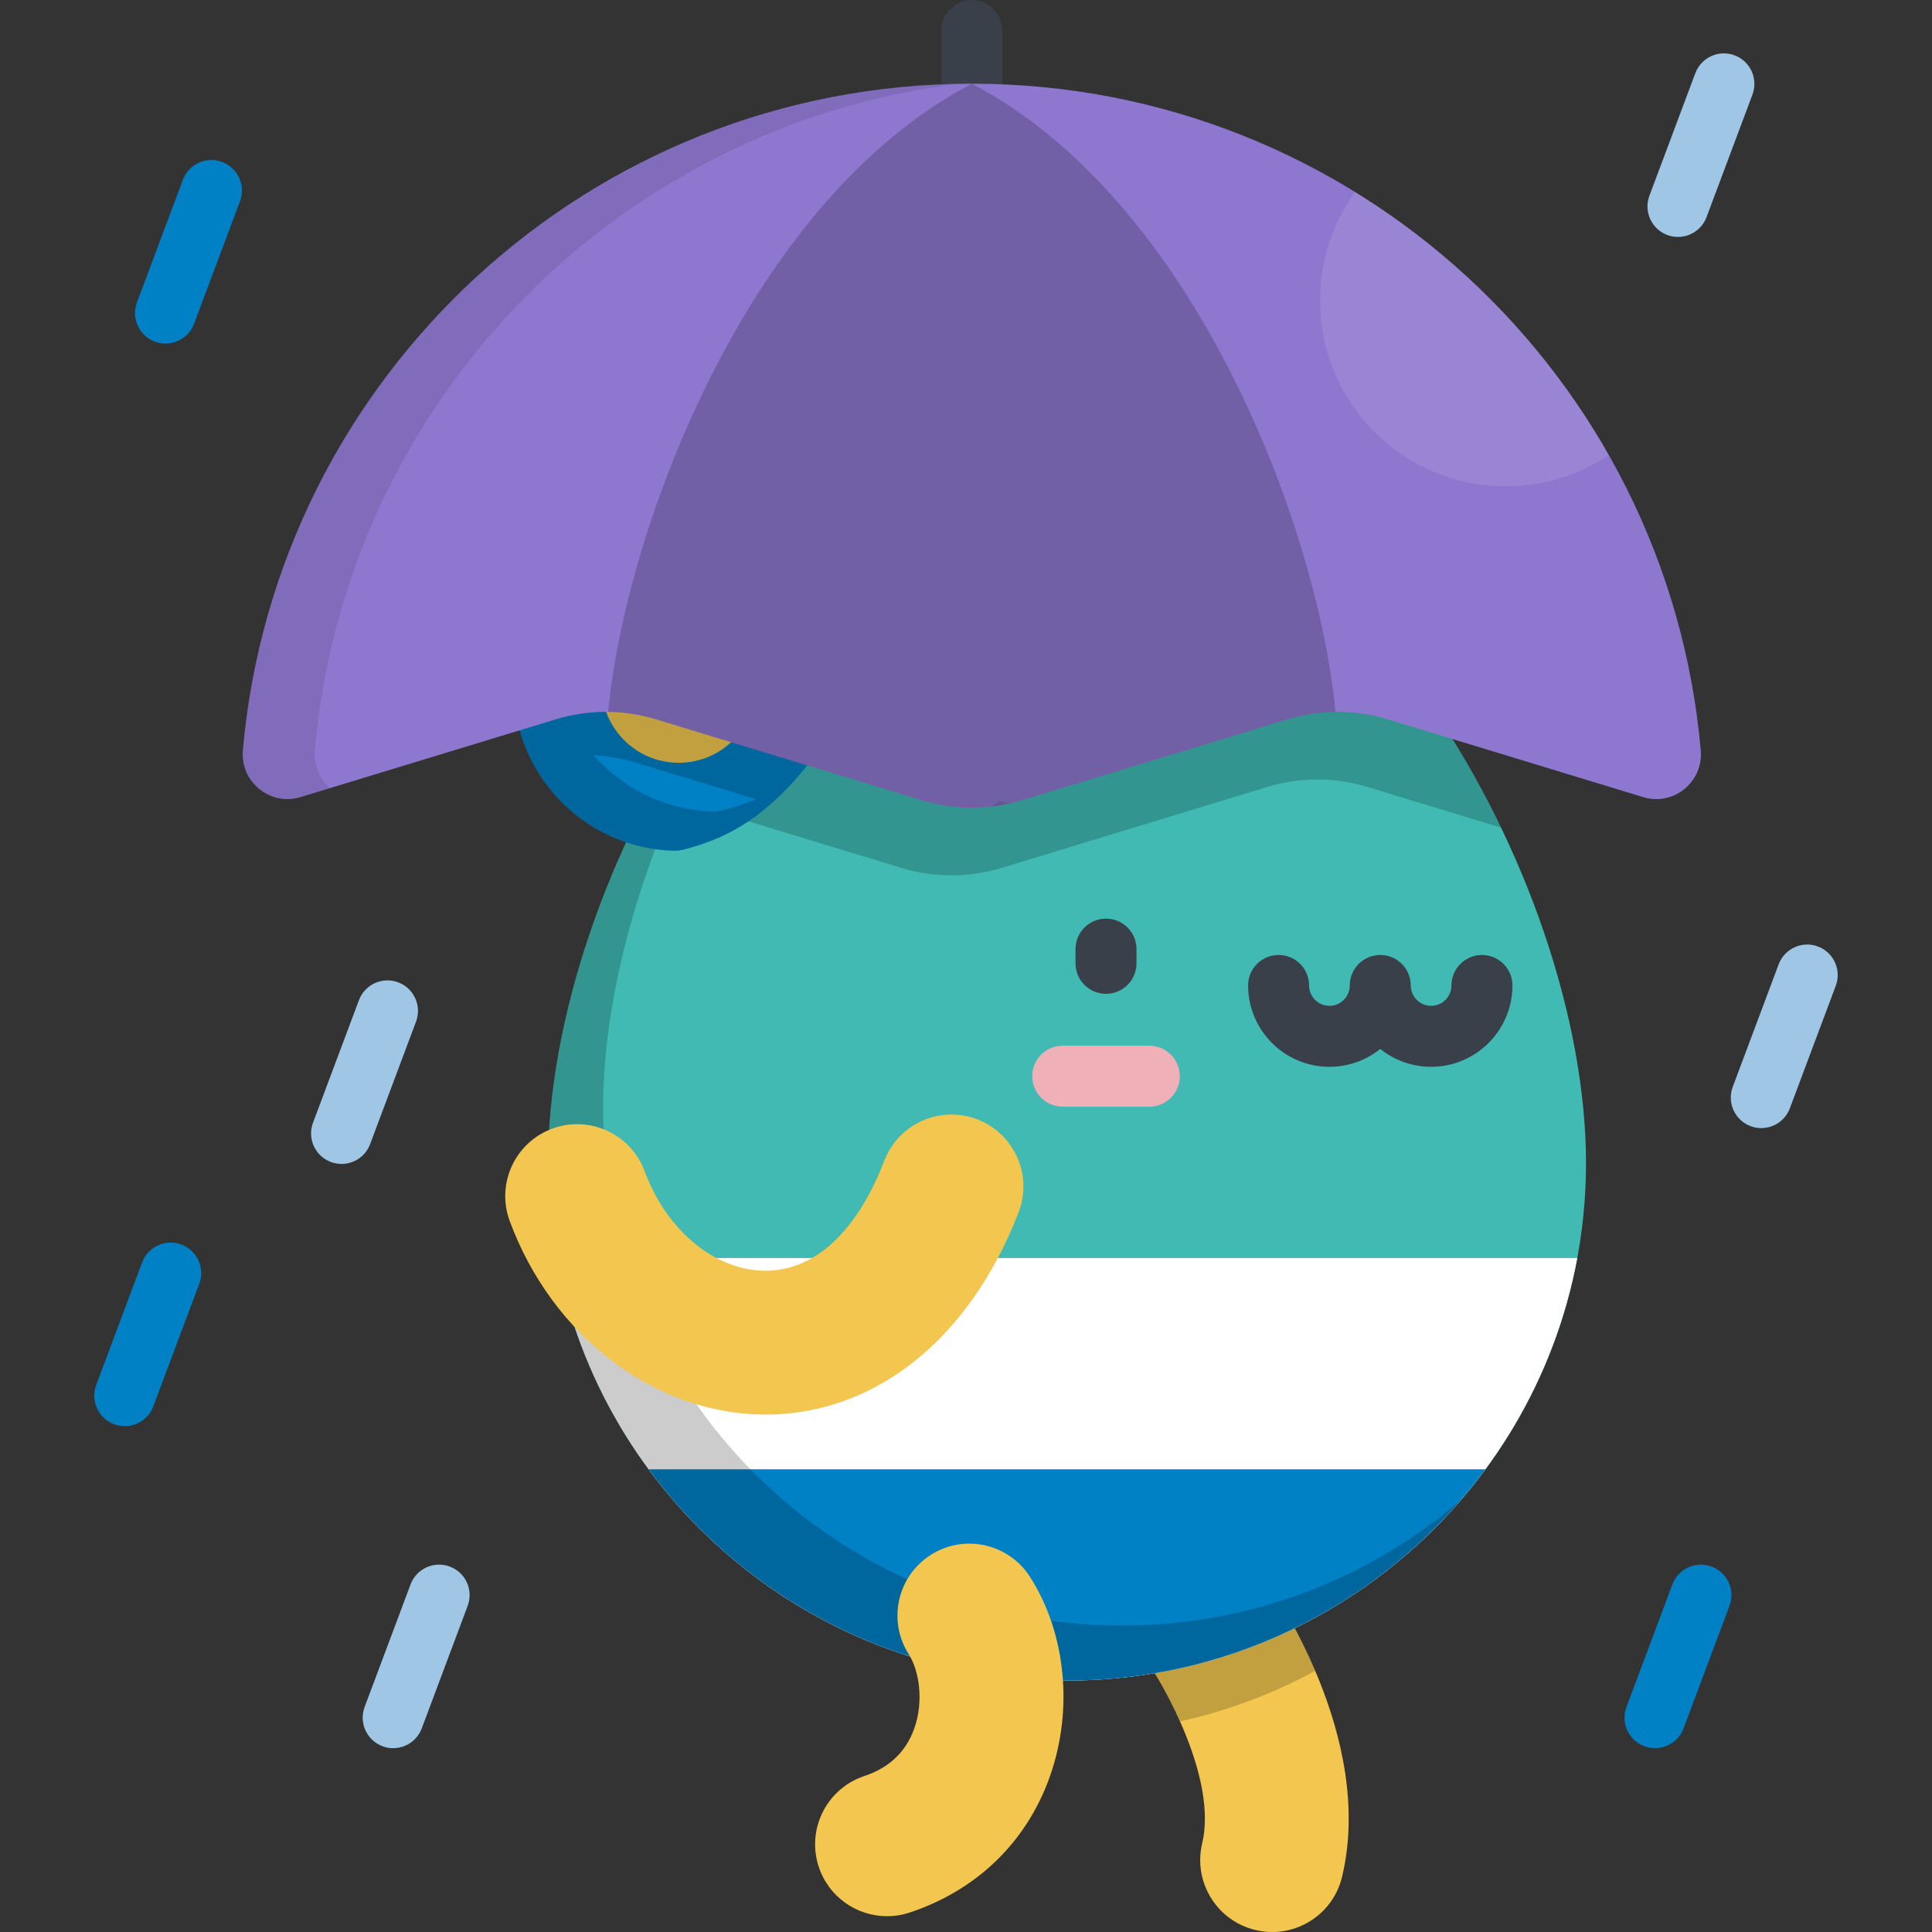 <?xml version="1.0" encoding="iso-8859-1"?>
<!-- Generator: Adobe Illustrator 19.0.0, SVG Export Plug-In . SVG Version: 6.00 Build 0)  -->
<svg xmlns="http://www.w3.org/2000/svg" xmlns:xlink="http://www.w3.org/1999/xlink" version="1.1" id="Layer_1" x="0px" y="0px" viewBox="0 0 512 512" style="enable-background:new 0 0 512 512;" xml:space="preserve">
<rect x="0" y="0" width="512" height="512" fill="#333333" stroke="none"/>
<path style="fill:#F3C74F;" d="M337.145,512c-1.462,0-2.947-0.169-4.432-0.523c-10.239-2.44-16.562-12.717-14.123-22.956  c4.048-16.997-10.034-41.907-15.287-49.293c-6.147-8.544-4.187-20.434,4.357-26.58c8.544-6.147,20.469-4.181,26.615,4.363  c3.116,4.332,30.195,43.395,21.392,80.343C353.583,506.109,345.766,512,337.145,512z"/>
<path style="opacity:0.2;enable-background:new    ;" d="M334.276,417.011c-6.147-8.544-18.071-10.51-26.615-4.363  c-8.544,6.145-10.503,18.035-4.357,26.58c2.232,3.139,6.056,9.446,9.407,16.961c12.69-2.809,24.722-7.359,35.825-13.396  C342.653,428.991,335.758,419.072,334.276,417.011z"/>
<path style="fill:#40BAB3;" d="M420.309,308.244c0-75.732-63.136-184.834-137.533-184.834S145.244,232.511,145.244,308.244  S206.819,445.37,282.777,445.37S420.309,383.976,420.309,308.244z"/>
<g>
	<path style="fill:#394049;" d="M257.544,29.189c-4.463,0-8.082-3.619-8.082-8.082V8.082c0-4.463,3.619-8.082,8.082-8.082   c4.464,0,8.082,3.619,8.082,8.082v13.026C265.626,25.571,262.008,29.189,257.544,29.189z"/>
	<path style="fill:#394049;" d="M293.103,263.374c-4.463,0-8.082-3.618-8.082-8.082v-3.765c0-4.463,3.619-8.082,8.082-8.082   c4.464,0,8.082,3.619,8.082,8.082v3.765C301.185,259.756,297.567,263.374,293.103,263.374z"/>
	<path style="fill:#394049;" d="M379.257,282.716c-5.094,0-9.779-1.776-13.472-4.74c-3.693,2.964-8.378,4.74-13.471,4.74   c-11.885,0-21.554-9.669-21.554-21.554c0-4.463,3.619-8.082,8.082-8.082c4.464,0,8.082,3.619,8.082,8.082   c0,2.972,2.418,5.39,5.39,5.39c2.972,0,5.389-2.418,5.389-5.39c0-4.463,3.617-8.082,8.082-8.082c4.463,0,8.082,3.619,8.082,8.082   c0,2.972,2.418,5.39,5.39,5.39c2.972,0,5.39-2.418,5.39-5.39c0-4.463,3.617-8.082,8.082-8.082c4.463,0,8.082,3.619,8.082,8.082   C400.81,273.048,391.142,282.716,379.257,282.716z"/>
</g>
<path style="fill:#A0C6E6;" d="M90.517,308.457c-0.942,0-1.901-0.166-2.835-0.516c-4.18-1.567-6.298-6.224-4.732-10.404  l12.17-32.475c1.567-4.18,6.224-6.297,10.404-4.732c4.18,1.567,6.298,6.224,4.732,10.404l-12.17,32.475  C96.869,306.455,93.79,308.457,90.517,308.457z"/>
<path style="fill:#0081C6;" d="M43.864,91.053c-0.943,0-1.901-0.166-2.835-0.516c-4.18-1.566-6.298-6.224-4.732-10.404  l12.169-32.475c1.566-4.179,6.223-6.298,10.404-4.732c4.18,1.567,6.298,6.224,4.732,10.404L51.433,85.805  C50.218,89.051,47.137,91.053,43.864,91.053z"/>
<g>
	<path style="fill:#A0C6E6;" d="M444.68,62.788c-0.943,0-1.901-0.166-2.835-0.516c-4.18-1.567-6.298-6.224-4.733-10.404   l12.17-32.476c1.567-4.18,6.225-6.297,10.404-4.732c4.18,1.567,6.298,6.224,4.733,10.404L452.25,57.541   C451.033,60.786,447.952,62.788,444.68,62.788z"/>
	<path style="fill:#A0C6E6;" d="M466.762,298.956c-0.943,0-1.901-0.166-2.835-0.516c-4.18-1.567-6.298-6.224-4.733-10.404   l12.17-32.476c1.567-4.18,6.226-6.297,10.404-4.732c4.18,1.567,6.298,6.224,4.733,10.404l-12.17,32.476   C473.116,296.954,470.036,298.956,466.762,298.956z"/>
	<path style="fill:#A0C6E6;" d="M104.201,463.283c-0.943,0-1.901-0.166-2.835-0.516c-4.18-1.567-6.298-6.224-4.732-10.404   l12.17-32.475c1.567-4.179,6.225-6.298,10.404-4.732c4.18,1.567,6.298,6.224,4.732,10.404l-12.17,32.475   C110.553,461.279,107.474,463.283,104.201,463.283z"/>
</g>
<g>
	<path style="fill:#0081C6;" d="M33.066,377.943c-0.942,0-1.901-0.166-2.835-0.516c-4.18-1.567-6.298-6.224-4.732-10.404   l12.17-32.475c1.567-4.18,6.224-6.3,10.404-4.732c4.18,1.567,6.298,6.224,4.732,10.404l-12.17,32.475   C39.418,375.94,36.338,377.943,33.066,377.943z"/>
	<path style="fill:#0081C6;" d="M438.596,463.283c-0.943,0-1.901-0.166-2.835-0.516c-4.18-1.566-6.298-6.224-4.733-10.404   l12.169-32.475c1.567-4.18,6.227-6.297,10.404-4.732c4.18,1.566,6.298,6.224,4.733,10.404l-12.169,32.475   C444.948,461.279,441.868,463.283,438.596,463.283z"/>
</g>
<path style="opacity:0.2;enable-background:new    ;" d="M282.777,123.41c-44.432,0-84.843,38.919-110.191,86.399l66.295,20.197  c8.653,2.636,17.895,2.636,26.548,0l70.421-21.455c8.653-2.636,17.889-2.638,26.542-0.002c9.304,2.834,22.364,6.814,35.406,10.787  C372.949,167.649,330.148,123.41,282.777,123.41z"/>
<path style="fill:#FFFFFF;" d="M147.56,333.393c11.848,63.719,67.876,111.977,135.216,111.977s123.369-48.257,135.217-111.977  H147.56z"/>
<path style="fill:#0081C6;" d="M171.907,389.381c25.032,33.95,65.366,55.988,110.87,55.988s85.838-22.038,110.87-55.988H171.907z"/>
<path style="opacity:0.2;enable-background:new    ;" d="M297.36,430.786c-75.957,0-137.533-61.393-137.533-137.126  c0-45.593,22.889-103.271,57.336-141.966c-42.423,37.449-71.92,104.789-71.92,156.55c0,75.732,61.575,137.126,137.533,137.126  c41.762,0,79.172-18.562,104.395-47.86C363.076,418.245,331.687,430.786,297.36,430.786z"/>
<path style="fill:#F0B0B7;" d="M304.583,293.286h-22.96c-4.464,0-8.082-3.619-8.082-8.082c0-4.463,3.617-8.082,8.082-8.082h22.96  c4.463,0,8.082,3.618,8.082,8.082C312.665,289.668,309.047,293.286,304.583,293.286z"/>
<path style="fill:#F3C74F;" d="M235.072,507.815c-7.988,0-15.43-5.061-18.085-13.059c-3.316-9.989,2.094-20.776,12.083-24.091  c6.587-2.186,11.035-6.427,13.223-12.6c2.602-7.347,1.24-15.445-1.45-19.647c-5.676-8.864-3.09-20.651,5.774-26.326  s20.651-3.091,26.327,5.774c9.54,14.902,11.564,35.181,5.279,52.925c-6.139,17.334-19.331,30.137-37.143,36.05  C239.087,507.501,237.062,507.815,235.072,507.815z"/>
<path style="fill:#0081C6;" d="M223.613,180.371c0.027,0.891-0.083,1.788-0.308,2.65c-2.964,11.354-7.921,19.127-15.553,26.758  c-7.598,7.598-15.012,12.325-26.415,15.333c-0.974,0.256-1.986,0.383-2.992,0.348c-24.033-0.819-43.15-21.012-42.222-45.451  c0.861-22.686,19.347-41.172,42.034-42.034C202.654,137.044,222.886,156.257,223.613,180.371z"/>
<circle style="fill:#F3C74F;" cx="179.859" cy="181.712" r="20.436"/>
<path style="opacity:0.2;enable-background:new    ;" d="M178.156,137.975c-22.686,0.861-41.172,19.347-42.034,42.034  c-0.928,24.439,18.188,44.632,42.222,45.451c1.006,0.034,2.019-0.092,2.992-0.348c11.404-3.006,18.817-7.734,26.415-15.333  c7.631-7.631,12.589-15.404,15.553-26.758c0.225-0.862,0.335-1.76,0.308-2.65C222.886,156.257,202.654,137.044,178.156,137.975z   M191.745,214.703c-0.974,0.256-1.986,0.383-2.992,0.348c-12.501-0.426-23.663-6.101-31.375-14.882  c3.739,0.18,7.462,0.815,11.081,1.918l31.876,9.711C197.713,212.911,194.885,213.876,191.745,214.703z"/>
<path style="fill:#8E78CF;" d="M79.638,211.239l67.661-20.613c8.653-2.637,17.895-2.637,26.548,0l70.421,21.454  c8.653,2.636,17.895,2.636,26.548,0l70.421-21.454c8.653-2.637,17.889-2.638,26.542-0.002c17.637,5.373,48.772,14.859,67.692,20.623  c8.057,2.455,15.988-4.045,15.246-12.435C441.96,99.813,358.816,22.185,257.542,22.185c-101.268,0-184.408,77.618-193.174,176.608  C63.624,207.192,71.573,213.696,79.638,211.239z"/>
<path style="opacity:0.1;enable-background:new    ;" d="M64.367,198.793c-0.744,8.399,7.205,14.902,15.27,12.445l7.806-2.378  c-2.713-2.397-4.378-6.002-4.019-10.059c8.127-91.77,79.648-165.315,170.483-176.572C154.292,24.061,73.029,100.991,64.367,198.793z   M264.819,212.198l-2.213,1.575c1.667-0.186,3.325-0.466,4.969-0.836C266.651,212.717,265.731,212.476,264.819,212.198z"/>
<path style="opacity:0.2;enable-background:new    ;" d="M257.542,22.185c-59.088,30.855-91.712,117.596-96.383,166.473  c4.278,0.055,8.551,0.706,12.688,1.967l70.421,21.454c8.653,2.636,17.895,2.636,26.548,0l70.421-21.454  c4.138-1.261,8.411-1.912,12.687-1.968C349.253,139.78,316.63,53.041,257.542,22.185z"/>
<path style="opacity:0.1;fill:#FFFFFF;enable-background:new    ;" d="M359.115,50.895c-5.839,8.092-9.291,18.02-9.291,28.762  c0,27.178,22.032,49.21,49.21,49.21c10.106,0,19.497-3.051,27.312-8.275C410.171,92.072,386.98,68.061,359.115,50.895z"/>
<path style="fill:#F3C74F;" d="M202.875,374.874c-0.15,0-0.294,0-0.444-0.001c-29.028-0.204-56.094-20.815-67.352-51.288  c-3.648-9.874,1.4-20.834,11.274-24.482c9.874-3.649,20.834,1.4,24.482,11.274c5.795,15.686,18.6,26.288,31.865,26.381  c0.057,0,0.115,0,0.173,0c13.058,0,24.238-10.356,31.494-29.184c3.786-9.821,14.816-14.713,24.637-10.929  c9.821,3.786,14.714,14.816,10.929,24.638C256.986,354.871,231.938,374.874,202.875,374.874z"/>
<g>
</g>
<g>
</g>
<g>
</g>
<g>
</g>
<g>
</g>
<g>
</g>
<g>
</g>
<g>
</g>
<g>
</g>
<g>
</g>
<g>
</g>
<g>
</g>
<g>
</g>
<g>
</g>
<g>
</g>
</svg>
